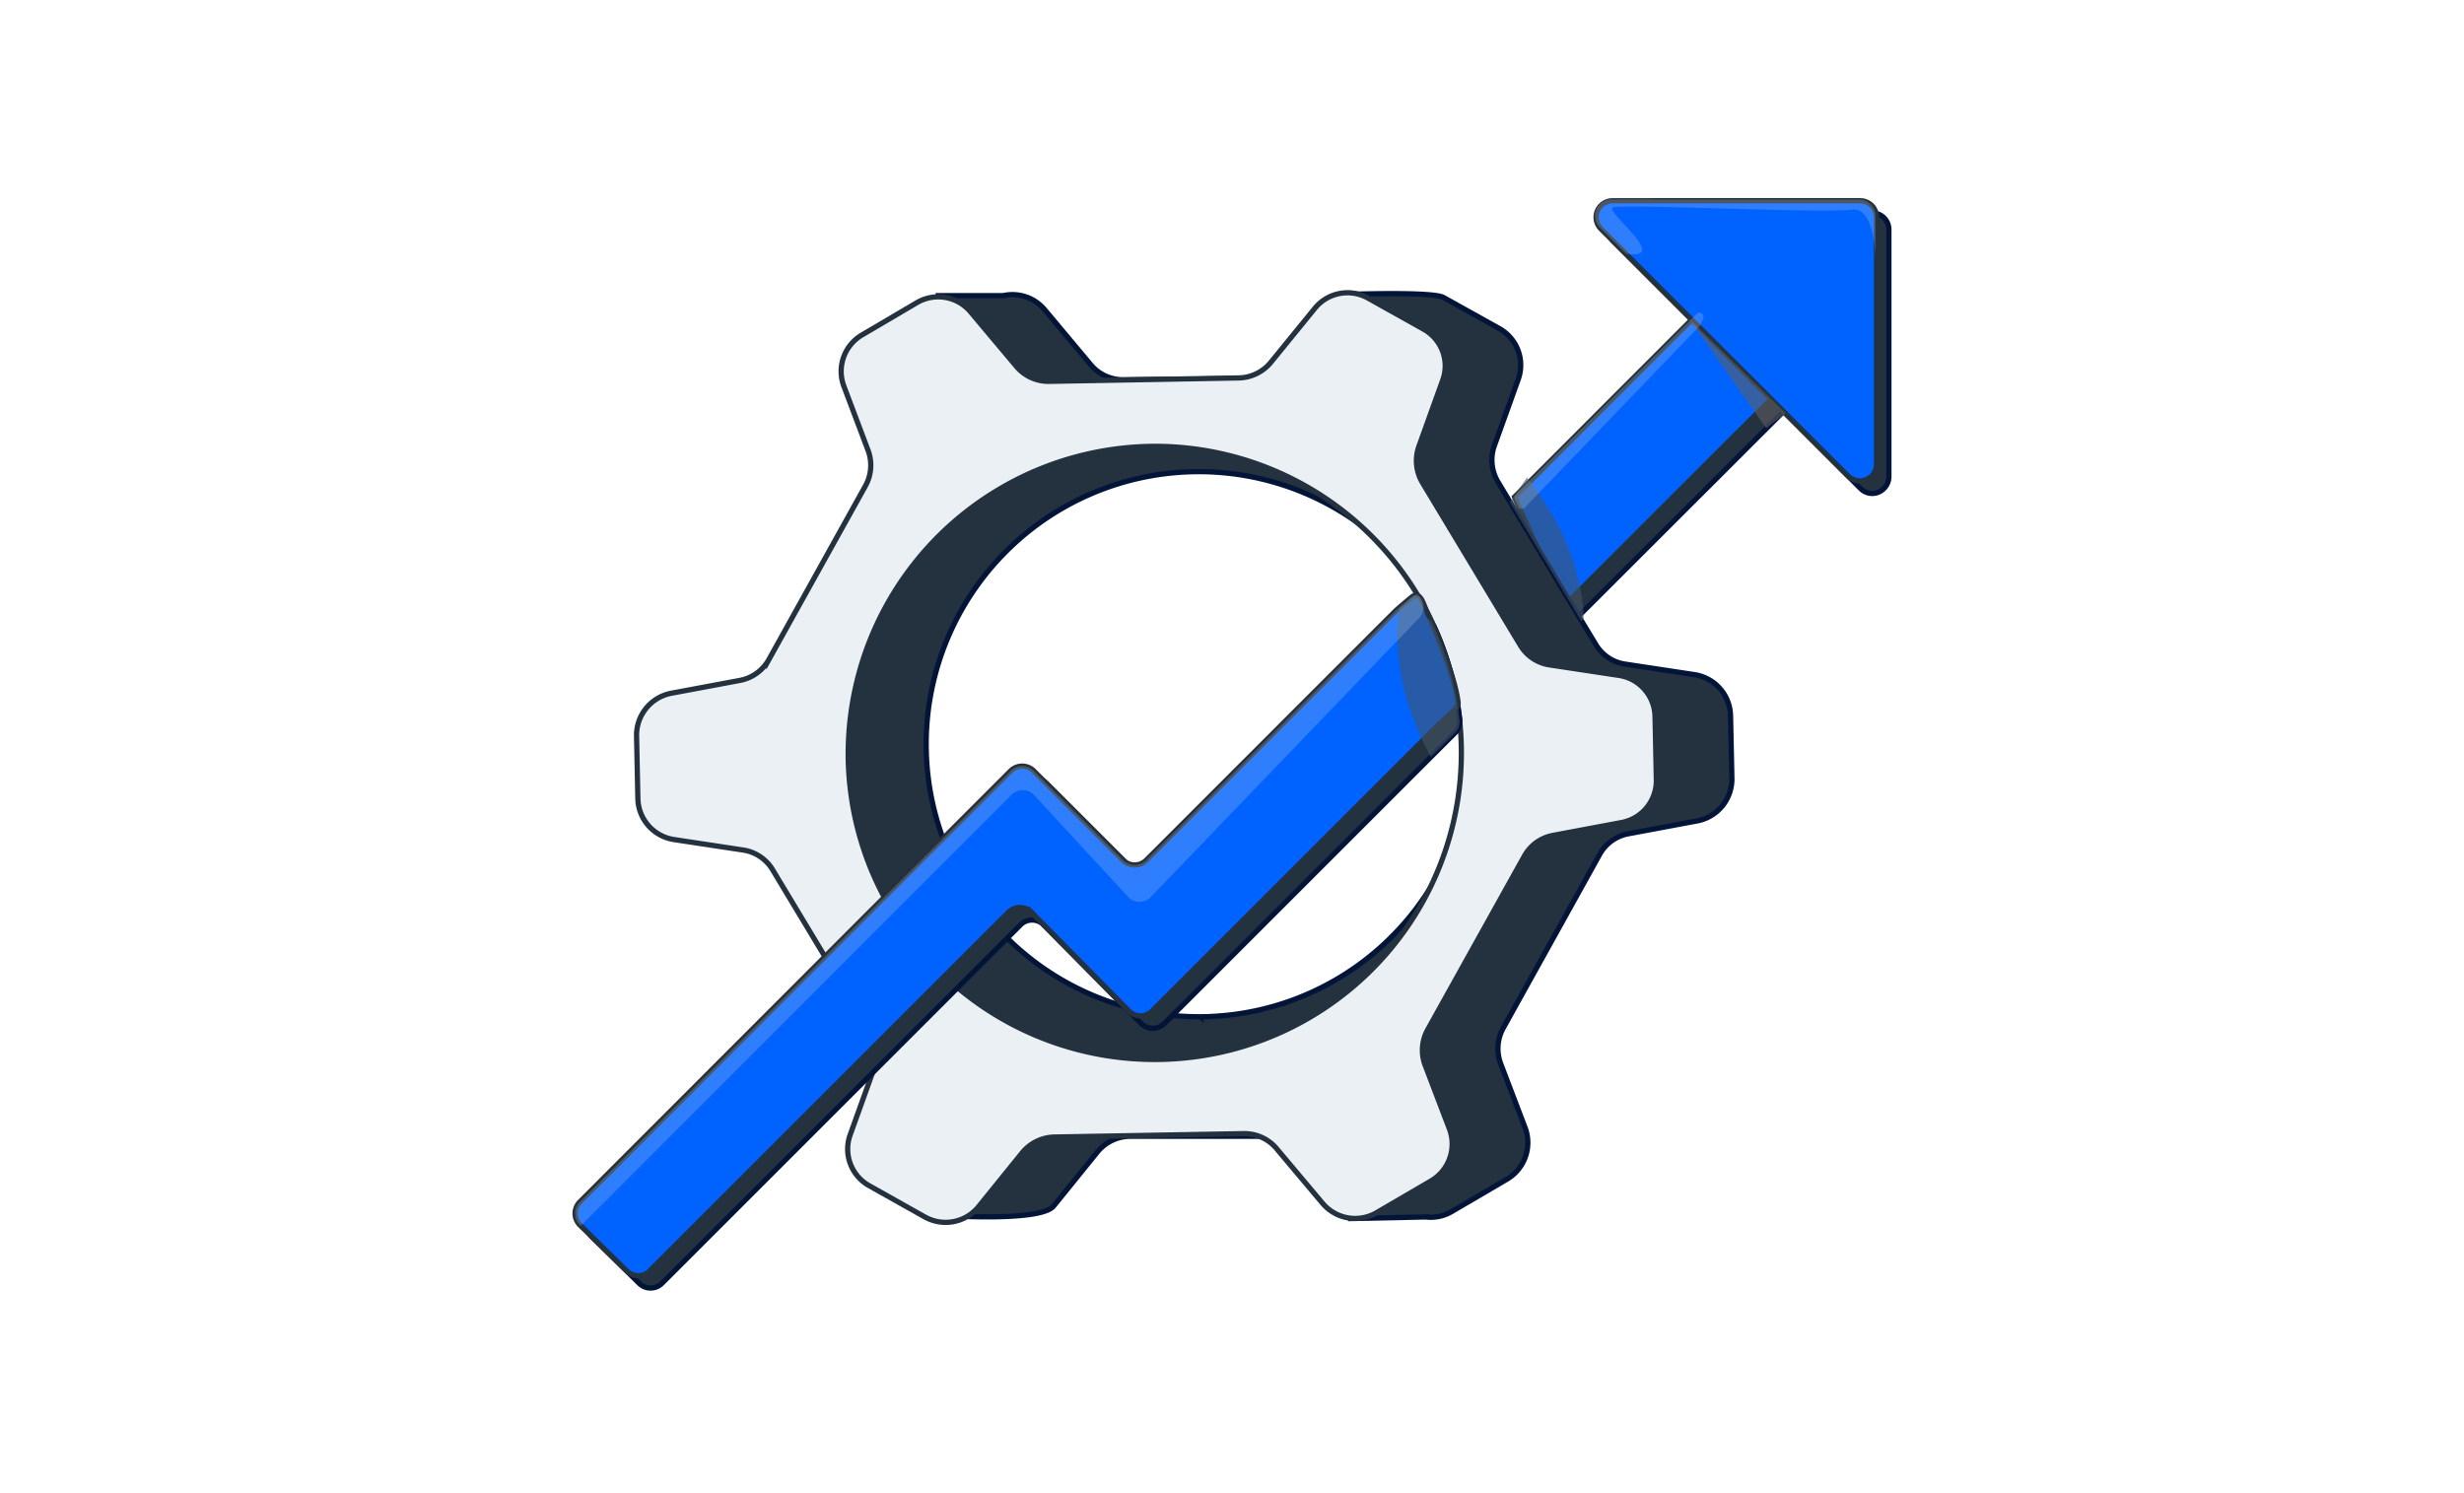 <svg xmlns="http://www.w3.org/2000/svg" width="618.823" height="375.039" viewBox="0 0 618.823 375.039"><g transform="translate(0 -1.815)"><g transform="translate(0 1.815)"><rect width="618.823" height="375.039" fill="#fff"></rect></g><g transform="translate(144.429 51.904)"><path d="M397.344,261.056l71.436-71.436v39.965l-58.927,58.861" transform="translate(-158.378 -183.233)" fill="#24313e" stroke="#031439" stroke-miterlimit="10" stroke-width="1.317"></path><path d="M488.335,252.826V190.8a4.131,4.131,0,0,0-4.148-4.148H422.166a4.23,4.23,0,0,0-4.214,4.148,4.342,4.342,0,0,0,1.251,3.029l62.021,62.021a4.094,4.094,0,0,0,5.86,0,4.18,4.18,0,0,0,1.251-3.029Z" transform="translate(-158.378 -183.233)" fill="#24313e" stroke="#031439" stroke-miterlimit="10" stroke-width="1.317"></path><path d="M394.316,257.961l71.371-71.436V226.49L406.76,285.351,396.028,261.78Z" transform="translate(-158.378 -183.233)" fill="#0062ff" stroke="#24313e" stroke-miterlimit="10" stroke-width="1.317"></path><path d="M448.568,312.938a10.656,10.656,0,0,0-9.02-10.337l-17.382-2.634a10.311,10.311,0,0,1-7.506-5.07l-3.555-5.86-17.974-29.891-2.963-4.938a10.759,10.759,0,0,1-.922-9.086l5.991-16.658a10.546,10.546,0,0,0-4.806-12.839l-13.958-7.769c-2.7-1.514-23.307-.79-23.307-.79V228l-56.952.527a10.582,10.582,0,0,1-8.362-3.819L276.33,210.951a10.544,10.544,0,0,0-10.4-3.555H249.6v30.879h-1.975l2.9,7.572a10.687,10.687,0,0,1-.658,8.954l-24.229,43.586a10.573,10.573,0,0,1-7.308,5.267l-17.25,3.226a10.681,10.681,0,0,0-8.691,10.666l.263,15.933a10.655,10.655,0,0,0,9.086,10.337l17.448,2.634a10.435,10.435,0,0,1,7.506,5.07l24.492,40.755a10.759,10.759,0,0,1,.922,9.086l-2.3,6.452h1.317v30.616s24.163,1.712,27.455-2.37l10.929-13.5a10.775,10.775,0,0,1,8.1-4.016h55.569v20.674l18.83-.4a10.436,10.436,0,0,0,6.584-1.383l13.826-8.1a10.646,10.646,0,0,0,4.543-12.97l-6.123-16.065a10.687,10.687,0,0,1,.658-8.954l24.163-43.52a10.387,10.387,0,0,1,7.308-5.267l17.25-3.226a10.693,10.693,0,0,0,8.691-10.666Zm-133,75.584a68.456,68.456,0,1,1,2.5-.066c-.856.066-1.646.066-2.5.066Z" transform="translate(-158.378 -183.233)" fill="#24313e" stroke="#031439" stroke-miterlimit="10" stroke-width="1.317"></path><path d="M174.147,333.677a10.656,10.656,0,0,0,9.02,10.337l17.382,2.634a10.435,10.435,0,0,1,7.506,5.07l24.492,40.689a10.759,10.759,0,0,1,.922,9.086l-5.991,16.658a10.546,10.546,0,0,0,4.806,12.839l13.958,7.835a10.663,10.663,0,0,0,13.5-2.634l10.929-13.5a10.71,10.71,0,0,1,8.1-3.95l47.536-.856a10.562,10.562,0,0,1,8.3,3.819L346.121,435.4a10.705,10.705,0,0,0,13.5,2.37l13.761-8.033a10.753,10.753,0,0,0,4.609-12.97L371.864,400.7a10.687,10.687,0,0,1,.658-8.954l24.229-43.52a10.387,10.387,0,0,1,7.308-5.267l17.184-3.226a10.693,10.693,0,0,0,8.691-10.666l-.329-15.933a10.656,10.656,0,0,0-9.02-10.337L403.2,300.164a10.311,10.311,0,0,1-7.506-5.07l-24.492-40.689a10.759,10.759,0,0,1-.922-9.086l5.991-16.658a10.546,10.546,0,0,0-4.806-12.839l-13.892-7.769a10.557,10.557,0,0,0-13.431,2.568l-11,13.5a10.71,10.71,0,0,1-8.1,3.95l-47.536.856a10.5,10.5,0,0,1-8.3-3.753L257.7,211.478a10.61,10.61,0,0,0-13.5-2.3l-13.761,8.1a10.588,10.588,0,0,0-4.543,12.9l6.057,16.065a10.687,10.687,0,0,1-.658,8.954l-24.229,43.586a10.573,10.573,0,0,1-7.308,5.267l-17.25,3.226a10.744,10.744,0,0,0-8.691,10.666Zm129.968-88.423a77,77,0,1,1-77.1,79.8A77.28,77.28,0,0,1,304.115,245.254Z" transform="translate(-158.378 -183.233)" fill="#ebf0f5" stroke="#24313e" stroke-miterlimit="10" stroke-width="1.317"></path><path d="M379.37,317.217l-6.057,6.057-66.959,66.959a4.133,4.133,0,0,1-5.794,0h0l-2.765-2.765-21.727-21.991-.329-.329a4.123,4.123,0,0,0-5.465.263L180.2,455.481a4.053,4.053,0,0,1-5.728,0l-11.785-11.588a2.865,2.865,0,0,1-.4-.461,4.029,4.029,0,0,1,.4-5.333L270.932,329.858a4.133,4.133,0,0,1,5.794,0l22.451,22.451a4.133,4.133,0,0,0,5.794,0l62.68-62.68a4.025,4.025,0,0,1,3.885-1.053,3.867,3.867,0,0,1,2.7,2.239,77.828,77.828,0,0,1,6.321,23.044,4.176,4.176,0,0,1-1.185,3.358Z" transform="translate(-158.378 -183.233)" fill="#24313e" stroke="#031439" stroke-miterlimit="10" stroke-width="1.317"></path><path d="M380.16,309.711c.132,1.251-3.029,3.555-3.885,4.411l-5.07,5.07-67.947,67.947a4.119,4.119,0,0,1-5.465.263.793.793,0,0,1-.329-.329l-21.727-21.991-2.7-2.765a4.133,4.133,0,0,0-5.794-.066h0L177.11,452.387a4.053,4.053,0,0,1-5.728,0L162.3,443.5l-2.5-2.436-.2-.2a4.133,4.133,0,0,1-.066-5.794h0L267.771,326.764a4.133,4.133,0,0,1,5.794,0l22.451,22.451a4.133,4.133,0,0,0,5.794,0l62.68-62.68c.263-.263,3.95-3.424,4.28-3.621,1.844-.988,2.5,1.383,3.358,3.49.066.2.2.4.263.593.2.329,6.913,14.946,7.769,22.715Z" transform="translate(-158.378 -183.233)" fill="#0062ff" stroke="#24313e" stroke-miterlimit="10" stroke-width="1.317"></path><path d="M379.37,317.217l-6.057,6.057c-.658-1.119-1.317-2.5-2.107-4.082-.593-1.251-1.185-2.7-1.844-4.345a58.664,58.664,0,0,1-4.477-22.517,42.835,42.835,0,0,1,.593-6.518c1.975-1.119,4.148-4.872,5.135-2.634.132.263,1.448,4.872,1.514,5.135,1.119.263,1.514,1.251,2.041,2.5a77.829,77.829,0,0,1,6.321,23.044,3.925,3.925,0,0,1-1.119,3.358Z" transform="translate(-158.378 -183.233)" fill="#455666" opacity="0.57"></path><path d="M411.7,288.577a5.029,5.029,0,0,0-.593.593l-17.974-29.891,4.28-6.189a33.422,33.422,0,0,1,2.765,3.687q1.185,1.679,2.568,3.95a58.32,58.32,0,0,1,8.3,21.332A42.043,42.043,0,0,1,411.7,288.577Z" transform="translate(-158.378 -183.233)" fill="#455666" opacity="0.57"></path><path d="M481.093,183.562a4.131,4.131,0,0,1,4.148,4.148v62.021a4.23,4.23,0,0,1-4.148,4.214,4.342,4.342,0,0,1-3.029-1.251l-55.5-55.5-6.518-6.518a4.153,4.153,0,0,1-.066-5.86,4.227,4.227,0,0,1,3.029-1.251Z" transform="translate(-158.378 -183.233)" fill="#0062ff" stroke="#24313e" stroke-miterlimit="10" stroke-width="1.317"></path><path d="M438.3,213.322l-.2-.2,19.423,27.587,4.872-3.753Z" transform="translate(-158.378 -183.233)" fill="#606060" opacity="0.57"></path><path d="M484.977,187.446v10.732s0-13.366-6.189-12.378-57.676-1.514-59.783-.527c-2.041,1.053,14.88,13.366,3.292,11.588l-6.518-6.518a4.153,4.153,0,0,1-.066-5.86,4.342,4.342,0,0,1,3.029-1.251h62.021a4.2,4.2,0,0,1,4.214,4.214h0Z" transform="translate(-158.378 -183.233)" fill="#ebf0f5" opacity="0.2"></path><path d="M370.35,288.379,303,358.433a3.955,3.955,0,0,1-5.6.132l-.2-.2-23.5-25.48a3.958,3.958,0,0,0-5.6-.2l-.132.132L159.794,441.062l-.2-.2a4.133,4.133,0,0,1-.066-5.794h0L267.771,326.764a4.133,4.133,0,0,1,5.794,0l22.451,22.451a4.133,4.133,0,0,0,5.794,0l62.68-62.68c.263-.263,3.95-3.424,4.28-3.621.922-.527,1.514-.132,2.041.593a3.8,3.8,0,0,1-.461,4.872Z" transform="translate(-158.378 -183.233)" fill="#ebf0f5" opacity="0.2"></path><path d="M441.721,213.19l-.856,1.712a.909.909,0,0,1-.2.263l-43.784,45.5a1.1,1.1,0,0,1-1.448.066.56.56,0,0,1-.2-.329l-.856-1.844a.992.992,0,0,1,.2-1.119L440.009,212a1.024,1.024,0,0,1,1.053-.263h0a.987.987,0,0,1,.658,1.251C441.786,213.124,441.786,213.124,441.721,213.19Z" transform="translate(-158.378 -183.233)" fill="#ebf0f5" opacity="0.2"></path></g></g></svg>